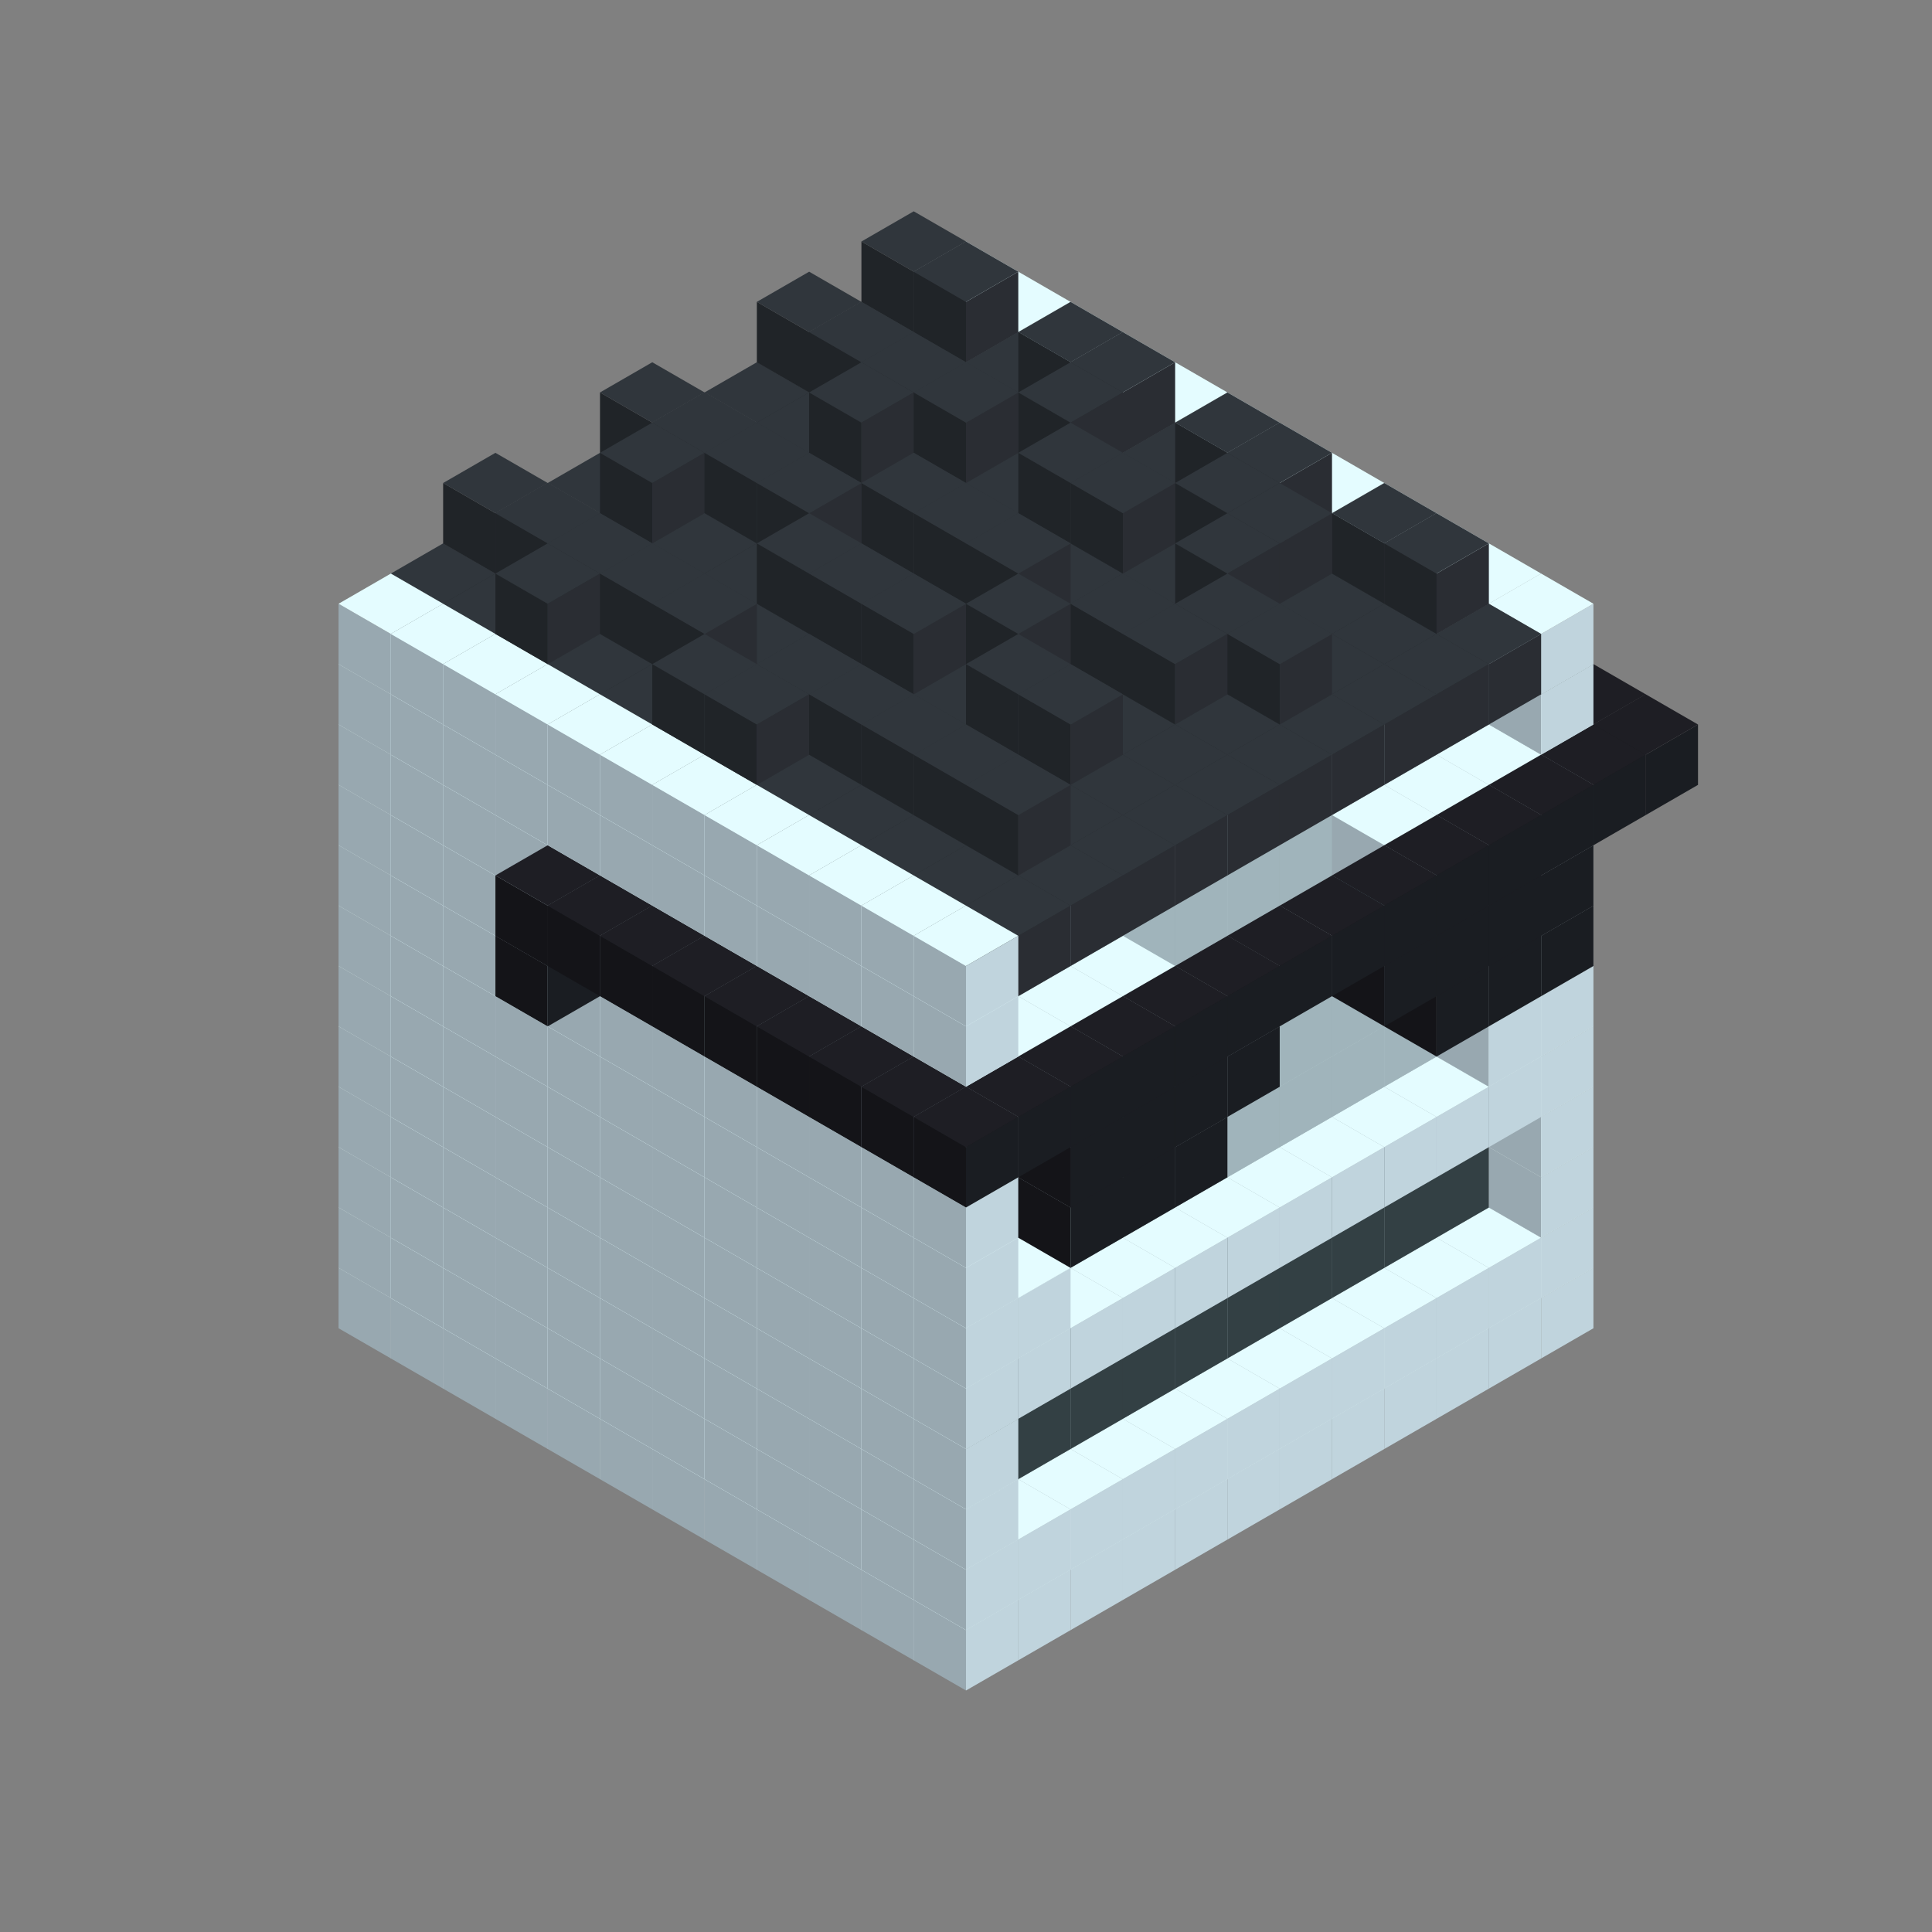 
<svg width='600' height='600' viewBox='4436371 5550000 3200000 3200000' xmlns='http://www.w3.org/2000/svg' xmlns:xlink='http://www.w3.org/1999/xlink'>
<rect x="4436371" y="5550000" width="3200000" height="3200000" fill="#808080" stroke="none"/>
<use xlink:href='#v-0x00000149-1' transform='translate(983738,3600000)'/>
<use xlink:href='#v-0x00000149-1' transform='translate(1070341,3650000)'/>
<use xlink:href='#v-0x00000149-1' transform='translate(1156944,3700000)'/>
<use xlink:href='#v-0x00000149-1' transform='translate(1243547,3750000)'/>
<use xlink:href='#v-0x00000149-1' transform='translate(1330150,3800000)'/>
<use xlink:href='#v-0x00000149-1' transform='translate(1416753,3850000)'/>
<use xlink:href='#v-0x00000149-1' transform='translate(1503356,3900000)'/>
<use xlink:href='#v-0x00000149-1' transform='translate(1589959,3950000)'/>
<use xlink:href='#v-0x00000149-1' transform='translate(1676562,4000000)'/>
<use xlink:href='#v-0x00000149-1' transform='translate(1763165,4050000)'/>
<use xlink:href='#v-0x00000149-1' transform='translate(1849768,4100000)'/>
<use xlink:href='#v-0x00000149-1' transform='translate(2889004,3600000)'/>
<use xlink:href='#v-0x00000149-1' transform='translate(2802401,3650000)'/>
<use xlink:href='#v-0x00000149-1' transform='translate(2715798,3700000)'/>
<use xlink:href='#v-0x00000149-1' transform='translate(2629195,3750000)'/>
<use xlink:href='#v-0x00000149-1' transform='translate(2542592,3800000)'/>
<use xlink:href='#v-0x00000149-1' transform='translate(2455989,3850000)'/>
<use xlink:href='#v-0x00000149-1' transform='translate(2369386,3900000)'/>
<use xlink:href='#v-0x00000149-1' transform='translate(2282783,3950000)'/>
<use xlink:href='#v-0x00000149-1' transform='translate(2196180,4000000)'/>
<use xlink:href='#v-0x00000149-1' transform='translate(2109577,4050000)'/>
<use xlink:href='#v-0x00000149-1' transform='translate(2022974,4100000)'/>
<use xlink:href='#v-0x00000149-1' transform='translate(1936371,4150000)'/>
<use xlink:href='#v-0x00000149-1' transform='translate(983738,3500000)'/>
<use xlink:href='#v-0x00000149-1' transform='translate(1070341,3550000)'/>
<use xlink:href='#v-0x00000149-1' transform='translate(1156944,3600000)'/>
<use xlink:href='#v-0x00000149-1' transform='translate(1243547,3650000)'/>
<use xlink:href='#v-0x00000149-1' transform='translate(1330150,3700000)'/>
<use xlink:href='#v-0x00000149-1' transform='translate(1416753,3750000)'/>
<use xlink:href='#v-0x00000149-1' transform='translate(1503356,3800000)'/>
<use xlink:href='#v-0x00000149-1' transform='translate(1589959,3850000)'/>
<use xlink:href='#v-0x00000149-1' transform='translate(1676562,3900000)'/>
<use xlink:href='#v-0x00000149-1' transform='translate(1763165,3950000)'/>
<use xlink:href='#v-0x00000149-2' transform='translate(2715798,3500000)'/>
<use xlink:href='#v-0x00000149-2' transform='translate(2629195,3550000)'/>
<use xlink:href='#v-0x00000149-2' transform='translate(2542592,3600000)'/>
<use xlink:href='#v-0x00000149-2' transform='translate(2455989,3650000)'/>
<use xlink:href='#v-0x00000149-2' transform='translate(2369386,3700000)'/>
<use xlink:href='#v-0x00000149-2' transform='translate(2282783,3750000)'/>
<use xlink:href='#v-0x00000149-2' transform='translate(2196180,3800000)'/>
<use xlink:href='#v-0x00000149-2' transform='translate(2109577,3850000)'/>
<use xlink:href='#v-0x00000149-2' transform='translate(2022974,3900000)'/>
<use xlink:href='#v-0x00000149-2' transform='translate(1936371,3950000)'/>
<use xlink:href='#v-0x00000149-1' transform='translate(1849768,4000000)'/>
<use xlink:href='#v-0x00000149-1' transform='translate(2889004,3500000)'/>
<use xlink:href='#v-0x00000149-1' transform='translate(2802401,3550000)'/>
<use xlink:href='#v-0x00000149-1' transform='translate(2715798,3600000)'/>
<use xlink:href='#v-0x00000149-1' transform='translate(2629195,3650000)'/>
<use xlink:href='#v-0x00000149-1' transform='translate(2542592,3700000)'/>
<use xlink:href='#v-0x00000149-1' transform='translate(2455989,3750000)'/>
<use xlink:href='#v-0x00000149-1' transform='translate(2369386,3800000)'/>
<use xlink:href='#v-0x00000149-1' transform='translate(2282783,3850000)'/>
<use xlink:href='#v-0x00000149-1' transform='translate(2196180,3900000)'/>
<use xlink:href='#v-0x00000149-1' transform='translate(2109577,3950000)'/>
<use xlink:href='#v-0x00000149-1' transform='translate(2022974,4000000)'/>
<use xlink:href='#v-0x00000149-1' transform='translate(1936371,4050000)'/>
<use xlink:href='#v-0x00000149-1' transform='translate(983738,3400000)'/>
<use xlink:href='#v-0x00000149-1' transform='translate(1070341,3450000)'/>
<use xlink:href='#v-0x00000149-1' transform='translate(1156944,3500000)'/>
<use xlink:href='#v-0x00000149-1' transform='translate(1243547,3550000)'/>
<use xlink:href='#v-0x00000149-1' transform='translate(1330150,3600000)'/>
<use xlink:href='#v-0x00000149-1' transform='translate(1416753,3650000)'/>
<use xlink:href='#v-0x00000149-1' transform='translate(1503356,3700000)'/>
<use xlink:href='#v-0x00000149-1' transform='translate(1589959,3750000)'/>
<use xlink:href='#v-0x00000149-1' transform='translate(1676562,3800000)'/>
<use xlink:href='#v-0x00000149-1' transform='translate(1763165,3850000)'/>
<use xlink:href='#v-0x00000149-4' transform='translate(2715798,3400000)'/>
<use xlink:href='#v-0x00000149-4' transform='translate(2629195,3450000)'/>
<use xlink:href='#v-0x00000149-4' transform='translate(2542592,3500000)'/>
<use xlink:href='#v-0x00000149-4' transform='translate(2455989,3550000)'/>
<use xlink:href='#v-0x00000149-4' transform='translate(2369386,3600000)'/>
<use xlink:href='#v-0x00000149-4' transform='translate(2282783,3650000)'/>
<use xlink:href='#v-0x00000149-4' transform='translate(2196180,3700000)'/>
<use xlink:href='#v-0x00000149-4' transform='translate(2109577,3750000)'/>
<use xlink:href='#v-0x00000149-4' transform='translate(2022974,3800000)'/>
<use xlink:href='#v-0x00000149-4' transform='translate(1936371,3850000)'/>
<use xlink:href='#v-0x00000149-1' transform='translate(1849768,3900000)'/>
<use xlink:href='#v-0x00000149-1' transform='translate(2889004,3400000)'/>
<use xlink:href='#v-0x00000149-1' transform='translate(1936371,3950000)'/>
<use xlink:href='#v-0x00000149-1' transform='translate(983738,3300000)'/>
<use xlink:href='#v-0x00000149-1' transform='translate(1070341,3350000)'/>
<use xlink:href='#v-0x00000149-1' transform='translate(1156944,3400000)'/>
<use xlink:href='#v-0x00000149-1' transform='translate(1243547,3450000)'/>
<use xlink:href='#v-0x00000149-1' transform='translate(1330150,3500000)'/>
<use xlink:href='#v-0x00000149-1' transform='translate(1416753,3550000)'/>
<use xlink:href='#v-0x00000149-1' transform='translate(1503356,3600000)'/>
<use xlink:href='#v-0x00000149-1' transform='translate(1589959,3650000)'/>
<use xlink:href='#v-0x00000149-1' transform='translate(1676562,3700000)'/>
<use xlink:href='#v-0x00000149-1' transform='translate(1763165,3750000)'/>
<use xlink:href='#v-0x00000149-4' transform='translate(2715798,3300000)'/>
<use xlink:href='#v-0x00000149-4' transform='translate(2629195,3350000)'/>
<use xlink:href='#v-0x00000149-4' transform='translate(2542592,3400000)'/>
<use xlink:href='#v-0x00000149-4' transform='translate(2455989,3450000)'/>
<use xlink:href='#v-0x00000149-4' transform='translate(2369386,3500000)'/>
<use xlink:href='#v-0x00000149-4' transform='translate(2282783,3550000)'/>
<use xlink:href='#v-0x00000149-4' transform='translate(2196180,3600000)'/>
<use xlink:href='#v-0x00000149-4' transform='translate(2109577,3650000)'/>
<use xlink:href='#v-0x00000149-4' transform='translate(2022974,3700000)'/>
<use xlink:href='#v-0x00000149-4' transform='translate(1936371,3750000)'/>
<use xlink:href='#v-0x00000149-1' transform='translate(1849768,3800000)'/>
<use xlink:href='#v-0x00000149-1' transform='translate(2889004,3300000)'/>
<use xlink:href='#v-0x00000149-1' transform='translate(1936371,3850000)'/>
<use xlink:href='#v-0x00000149-1' transform='translate(983738,3200000)'/>
<use xlink:href='#v-0x00000149-1' transform='translate(1070341,3250000)'/>
<use xlink:href='#v-0x00000149-1' transform='translate(1156944,3300000)'/>
<use xlink:href='#v-0x00000149-1' transform='translate(1243547,3350000)'/>
<use xlink:href='#v-0x00000149-1' transform='translate(1330150,3400000)'/>
<use xlink:href='#v-0x00000149-1' transform='translate(1416753,3450000)'/>
<use xlink:href='#v-0x00000149-1' transform='translate(1503356,3500000)'/>
<use xlink:href='#v-0x00000149-1' transform='translate(1589959,3550000)'/>
<use xlink:href='#v-0x00000149-1' transform='translate(1676562,3600000)'/>
<use xlink:href='#v-0x00000149-1' transform='translate(1763165,3650000)'/>
<use xlink:href='#v-0x00000149-2' transform='translate(2715798,3200000)'/>
<use xlink:href='#v-0x00000149-2' transform='translate(2629195,3250000)'/>
<use xlink:href='#v-0x00000149-2' transform='translate(2542592,3300000)'/>
<use xlink:href='#v-0x00000149-2' transform='translate(2455989,3350000)'/>
<use xlink:href='#v-0x00000149-2' transform='translate(2369386,3400000)'/>
<use xlink:href='#v-0x00000149-2' transform='translate(2282783,3450000)'/>
<use xlink:href='#v-0x00000149-2' transform='translate(2196180,3500000)'/>
<use xlink:href='#v-0x00000149-2' transform='translate(2109577,3550000)'/>
<use xlink:href='#v-0x00000149-2' transform='translate(2022974,3600000)'/>
<use xlink:href='#v-0x00000149-2' transform='translate(1936371,3650000)'/>
<use xlink:href='#v-0x00000149-1' transform='translate(1849768,3700000)'/>
<use xlink:href='#v-0x00000149-1' transform='translate(2889004,3200000)'/>
<use xlink:href='#v-0x00000149-1' transform='translate(2802401,3250000)'/>
<use xlink:href='#v-0x00000149-1' transform='translate(2715798,3300000)'/>
<use xlink:href='#v-0x00000149-1' transform='translate(2629195,3350000)'/>
<use xlink:href='#v-0x00000149-1' transform='translate(2542592,3400000)'/>
<use xlink:href='#v-0x00000149-1' transform='translate(2455989,3450000)'/>
<use xlink:href='#v-0x00000149-1' transform='translate(2369386,3500000)'/>
<use xlink:href='#v-0x00000149-1' transform='translate(2282783,3550000)'/>
<use xlink:href='#v-0x00000149-1' transform='translate(2196180,3600000)'/>
<use xlink:href='#v-0x00000149-1' transform='translate(2109577,3650000)'/>
<use xlink:href='#v-0x00000149-1' transform='translate(2022974,3700000)'/>
<use xlink:href='#v-0x00000149-1' transform='translate(1936371,3750000)'/>
<use xlink:href='#v-0x00000149-1' transform='translate(983738,3100000)'/>
<use xlink:href='#v-0x00000149-1' transform='translate(1070341,3150000)'/>
<use xlink:href='#v-0x00000149-1' transform='translate(1156944,3200000)'/>
<use xlink:href='#v-0x00000149-1' transform='translate(1243547,3250000)'/>
<use xlink:href='#v-0x00000149-1' transform='translate(1330150,3300000)'/>
<use xlink:href='#v-0x00000149-1' transform='translate(1416753,3350000)'/>
<use xlink:href='#v-0x00000149-1' transform='translate(1503356,3400000)'/>
<use xlink:href='#v-0x00000149-1' transform='translate(1589959,3450000)'/>
<use xlink:href='#v-0x00000149-1' transform='translate(1676562,3500000)'/>
<use xlink:href='#v-0x00000149-1' transform='translate(1763165,3550000)'/>
<use xlink:href='#v-0x00000149-2' transform='translate(2715798,3100000)'/>
<use xlink:href='#v-0x00000149-2' transform='translate(2629195,3150000)'/>
<use xlink:href='#v-0x00000149-2' transform='translate(2542592,3200000)'/>
<use xlink:href='#v-0x00000149-2' transform='translate(2455989,3250000)'/>
<use xlink:href='#v-0x00000149-2' transform='translate(2369386,3300000)'/>
<use xlink:href='#v-0x00000149-2' transform='translate(2282783,3350000)'/>
<use xlink:href='#v-0x00000149-2' transform='translate(2196180,3400000)'/>
<use xlink:href='#v-0x00000149-2' transform='translate(2109577,3450000)'/>
<use xlink:href='#v-0x00000149-2' transform='translate(2022974,3500000)'/>
<use xlink:href='#v-0x00000149-2' transform='translate(1936371,3550000)'/>
<use xlink:href='#v-0x00000149-1' transform='translate(1849768,3600000)'/>
<use xlink:href='#v-0x00000149-1' transform='translate(2889004,3100000)'/>
<use xlink:href='#v-0x00000149-1' transform='translate(2802401,3150000)'/>
<use xlink:href='#v-0x00000149-1' transform='translate(2022974,3600000)'/>
<use xlink:href='#v-0x00000149-1' transform='translate(1936371,3650000)'/>
<use xlink:href='#v-0x00000149-1' transform='translate(983738,3000000)'/>
<use xlink:href='#v-0x00000149-1' transform='translate(1070341,3050000)'/>
<use xlink:href='#v-0x00000149-1' transform='translate(1156944,3100000)'/>
<use xlink:href='#v-0x00000149-1' transform='translate(1243547,3150000)'/>
<use xlink:href='#v-0x00000149-1' transform='translate(1330150,3200000)'/>
<use xlink:href='#v-0x00000149-1' transform='translate(1416753,3250000)'/>
<use xlink:href='#v-0x00000149-1' transform='translate(1503356,3300000)'/>
<use xlink:href='#v-0x00000149-1' transform='translate(1589959,3350000)'/>
<use xlink:href='#v-0x00000149-1' transform='translate(1676562,3400000)'/>
<use xlink:href='#v-0x00000149-1' transform='translate(1763165,3450000)'/>
<use xlink:href='#v-0x00000149-2' transform='translate(2715798,3000000)'/>
<use xlink:href='#v-0x00000149-2' transform='translate(2629195,3050000)'/>
<use xlink:href='#v-0x00000149-2' transform='translate(2542592,3100000)'/>
<use xlink:href='#v-0x00000149-2' transform='translate(2455989,3150000)'/>
<use xlink:href='#v-0x00000149-2' transform='translate(2369386,3200000)'/>
<use xlink:href='#v-0x00000149-2' transform='translate(2282783,3250000)'/>
<use xlink:href='#v-0x00000149-2' transform='translate(2196180,3300000)'/>
<use xlink:href='#v-0x00000149-2' transform='translate(2109577,3350000)'/>
<use xlink:href='#v-0x00000149-2' transform='translate(2022974,3400000)'/>
<use xlink:href='#v-0x00000149-2' transform='translate(1936371,3450000)'/>
<use xlink:href='#v-0x00000149-1' transform='translate(1849768,3500000)'/>
<use xlink:href='#v-0x00000149-1' transform='translate(2889004,3000000)'/>
<use xlink:href='#v-0x00000149-1' transform='translate(1936371,3550000)'/>
<use xlink:href='#v-0x00000149-1' transform='translate(983738,2900000)'/>
<use xlink:href='#v-0x00000149-1' transform='translate(1070341,2950000)'/>
<use xlink:href='#v-0x00000149-1' transform='translate(1156944,3000000)'/>
<use xlink:href='#v-0x00000149-1' transform='translate(1243547,3050000)'/>
<use xlink:href='#v-0x00000149-1' transform='translate(1330150,3100000)'/>
<use xlink:href='#v-0x00000149-1' transform='translate(1416753,3150000)'/>
<use xlink:href='#v-0x00000149-1' transform='translate(1503356,3200000)'/>
<use xlink:href='#v-0x00000149-1' transform='translate(1589959,3250000)'/>
<use xlink:href='#v-0x00000149-1' transform='translate(1676562,3300000)'/>
<use xlink:href='#v-0x00000149-1' transform='translate(1763165,3350000)'/>
<use xlink:href='#v-0x00000149-2' transform='translate(2715798,2900000)'/>
<use xlink:href='#v-0x00000149-2' transform='translate(2629195,2950000)'/>
<use xlink:href='#v-0x00000149-2' transform='translate(2542592,3000000)'/>
<use xlink:href='#v-0x00000149-2' transform='translate(2455989,3050000)'/>
<use xlink:href='#v-0x00000149-2' transform='translate(2369386,3100000)'/>
<use xlink:href='#v-0x00000149-2' transform='translate(2282783,3150000)'/>
<use xlink:href='#v-0x00000149-2' transform='translate(2196180,3200000)'/>
<use xlink:href='#v-0x00000149-2' transform='translate(2109577,3250000)'/>
<use xlink:href='#v-0x00000149-2' transform='translate(2022974,3300000)'/>
<use xlink:href='#v-0x00000149-2' transform='translate(1936371,3350000)'/>
<use xlink:href='#v-0x00000149-1' transform='translate(1849768,3400000)'/>
<use xlink:href='#v-0x00000149-1' transform='translate(2889004,2900000)'/>
<use xlink:href='#v-0x00000149-1' transform='translate(2802401,2950000)'/>
<use xlink:href='#v-0x00000149-1' transform='translate(2715798,3000000)'/>
<use xlink:href='#v-0x00000149-1' transform='translate(2629195,3050000)'/>
<use xlink:href='#v-0x00000149-1' transform='translate(2196180,3300000)'/>
<use xlink:href='#v-0x00000149-1' transform='translate(2109577,3350000)'/>
<use xlink:href='#v-0x00000149-1' transform='translate(2022974,3400000)'/>
<use xlink:href='#v-0x00000149-1' transform='translate(1936371,3450000)'/>
<use xlink:href='#v-0x00000149-5' transform='translate(2889004,3000000)'/>
<use xlink:href='#v-0x00000149-5' transform='translate(2802401,3050000)'/>
<use xlink:href='#v-0x00000149-5' transform='translate(2715798,3100000)'/>
<use xlink:href='#v-0x00000149-5' transform='translate(2282783,3350000)'/>
<use xlink:href='#v-0x00000149-5' transform='translate(2196180,3400000)'/>
<use xlink:href='#v-0x00000149-5' transform='translate(2109577,3450000)'/>
<use xlink:href='#v-0x00000149-1' transform='translate(983738,2800000)'/>
<use xlink:href='#v-0x00000149-1' transform='translate(1070341,2850000)'/>
<use xlink:href='#v-0x00000149-1' transform='translate(1156944,2900000)'/>
<use xlink:href='#v-0x00000149-1' transform='translate(1243547,2950000)'/>
<use xlink:href='#v-0x00000149-5' transform='translate(2369386,2400000)'/>
<use xlink:href='#v-0x00000149-1' transform='translate(1330150,3000000)'/>
<use xlink:href='#v-0x00000149-5' transform='translate(1243547,3050000)'/>
<use xlink:href='#v-0x00000149-1' transform='translate(1416753,3050000)'/>
<use xlink:href='#v-0x00000149-1' transform='translate(1503356,3100000)'/>
<use xlink:href='#v-0x00000149-1' transform='translate(1589959,3150000)'/>
<use xlink:href='#v-0x00000149-1' transform='translate(1676562,3200000)'/>
<use xlink:href='#v-0x00000149-1' transform='translate(1763165,3250000)'/>
<use xlink:href='#v-0x00000149-2' transform='translate(2715798,2800000)'/>
<use xlink:href='#v-0x00000149-2' transform='translate(2629195,2850000)'/>
<use xlink:href='#v-0x00000149-2' transform='translate(2542592,2900000)'/>
<use xlink:href='#v-0x00000149-2' transform='translate(2455989,2950000)'/>
<use xlink:href='#v-0x00000149-2' transform='translate(2369386,3000000)'/>
<use xlink:href='#v-0x00000149-2' transform='translate(2282783,3050000)'/>
<use xlink:href='#v-0x00000149-2' transform='translate(2196180,3100000)'/>
<use xlink:href='#v-0x00000149-2' transform='translate(2109577,3150000)'/>
<use xlink:href='#v-0x00000149-2' transform='translate(2022974,3200000)'/>
<use xlink:href='#v-0x00000149-2' transform='translate(1936371,3250000)'/>
<use xlink:href='#v-0x00000149-1' transform='translate(1849768,3300000)'/>
<use xlink:href='#v-0x00000149-1' transform='translate(2889004,2800000)'/>
<use xlink:href='#v-0x00000149-1' transform='translate(2802401,2850000)'/>
<use xlink:href='#v-0x00000149-3' transform='translate(2715798,2900000)'/>
<use xlink:href='#v-0x00000149-3' transform='translate(2629195,2950000)'/>
<use xlink:href='#v-0x00000149-1' transform='translate(2542592,3000000)'/>
<use xlink:href='#v-0x00000149-1' transform='translate(2282783,3150000)'/>
<use xlink:href='#v-0x00000149-3' transform='translate(2196180,3200000)'/>
<use xlink:href='#v-0x00000149-3' transform='translate(2109577,3250000)'/>
<use xlink:href='#v-0x00000149-1' transform='translate(2022974,3300000)'/>
<use xlink:href='#v-0x00000149-1' transform='translate(1936371,3350000)'/>
<use xlink:href='#v-0x00000149-5' transform='translate(2889004,2900000)'/>
<use xlink:href='#v-0x00000149-5' transform='translate(2802401,2950000)'/>
<use xlink:href='#v-0x00000149-5' transform='translate(2715798,3000000)'/>
<use xlink:href='#v-0x00000149-5' transform='translate(2629195,3050000)'/>
<use xlink:href='#v-0x00000149-5' transform='translate(2369386,3200000)'/>
<use xlink:href='#v-0x00000149-5' transform='translate(2282783,3250000)'/>
<use xlink:href='#v-0x00000149-5' transform='translate(2196180,3300000)'/>
<use xlink:href='#v-0x00000149-5' transform='translate(2109577,3350000)'/>
<use xlink:href='#v-0x00000149-1' transform='translate(983738,2700000)'/>
<use xlink:href='#v-0x00000149-1' transform='translate(1070341,2750000)'/>
<use xlink:href='#v-0x00000149-1' transform='translate(1156944,2800000)'/>
<use xlink:href='#v-0x00000149-1' transform='translate(1243547,2850000)'/>
<use xlink:href='#v-0x00000149-5' transform='translate(2369386,2300000)'/>
<use xlink:href='#v-0x00000149-1' transform='translate(1330150,2900000)'/>
<use xlink:href='#v-0x00000149-5' transform='translate(1243547,2950000)'/>
<use xlink:href='#v-0x00000149-5' transform='translate(2455989,2350000)'/>
<use xlink:href='#v-0x00000149-1' transform='translate(1416753,2950000)'/>
<use xlink:href='#v-0x00000149-5' transform='translate(1330150,3000000)'/>
<use xlink:href='#v-0x00000149-5' transform='translate(2542592,2400000)'/>
<use xlink:href='#v-0x00000149-1' transform='translate(1503356,3000000)'/>
<use xlink:href='#v-0x00000149-5' transform='translate(1416753,3050000)'/>
<use xlink:href='#v-0x00000149-5' transform='translate(2629195,2450000)'/>
<use xlink:href='#v-0x00000149-1' transform='translate(1589959,3050000)'/>
<use xlink:href='#v-0x00000149-5' transform='translate(1503356,3100000)'/>
<use xlink:href='#v-0x00000149-5' transform='translate(2715798,2500000)'/>
<use xlink:href='#v-0x00000149-1' transform='translate(1676562,3100000)'/>
<use xlink:href='#v-0x00000149-5' transform='translate(1589959,3150000)'/>
<use xlink:href='#v-0x00000149-5' transform='translate(2802401,2550000)'/>
<use xlink:href='#v-0x00000149-1' transform='translate(1763165,3150000)'/>
<use xlink:href='#v-0x00000149-5' transform='translate(1676562,3200000)'/>
<use xlink:href='#v-0x00000149-5' transform='translate(2889004,2600000)'/>
<use xlink:href='#v-0x00000149-2' transform='translate(2715798,2700000)'/>
<use xlink:href='#v-0x00000149-2' transform='translate(2629195,2750000)'/>
<use xlink:href='#v-0x00000149-2' transform='translate(2542592,2800000)'/>
<use xlink:href='#v-0x00000149-2' transform='translate(2455989,2850000)'/>
<use xlink:href='#v-0x00000149-2' transform='translate(2369386,2900000)'/>
<use xlink:href='#v-0x00000149-2' transform='translate(2282783,2950000)'/>
<use xlink:href='#v-0x00000149-2' transform='translate(2196180,3000000)'/>
<use xlink:href='#v-0x00000149-2' transform='translate(2109577,3050000)'/>
<use xlink:href='#v-0x00000149-2' transform='translate(2022974,3100000)'/>
<use xlink:href='#v-0x00000149-2' transform='translate(1936371,3150000)'/>
<use xlink:href='#v-0x00000149-1' transform='translate(1849768,3200000)'/>
<use xlink:href='#v-0x00000149-5' transform='translate(1763165,3250000)'/>
<use xlink:href='#v-0x00000149-5' transform='translate(2975607,2650000)'/>
<use xlink:href='#v-0x00000149-1' transform='translate(2889004,2700000)'/>
<use xlink:href='#v-0x00000149-1' transform='translate(2802401,2750000)'/>
<use xlink:href='#v-0x00000149-1' transform='translate(2715798,2800000)'/>
<use xlink:href='#v-0x00000149-1' transform='translate(2629195,2850000)'/>
<use xlink:href='#v-0x00000149-1' transform='translate(2196180,3100000)'/>
<use xlink:href='#v-0x00000149-1' transform='translate(2109577,3150000)'/>
<use xlink:href='#v-0x00000149-1' transform='translate(2022974,3200000)'/>
<use xlink:href='#v-0x00000149-1' transform='translate(1936371,3250000)'/>
<use xlink:href='#v-0x00000149-5' transform='translate(1849768,3300000)'/>
<use xlink:href='#v-0x00000149-5' transform='translate(3062210,2700000)'/>
<use xlink:href='#v-0x00000149-5' transform='translate(2975607,2750000)'/>
<use xlink:href='#v-0x00000149-5' transform='translate(2889004,2800000)'/>
<use xlink:href='#v-0x00000149-5' transform='translate(2802401,2850000)'/>
<use xlink:href='#v-0x00000149-5' transform='translate(2715798,2900000)'/>
<use xlink:href='#v-0x00000149-5' transform='translate(2629195,2950000)'/>
<use xlink:href='#v-0x00000149-5' transform='translate(2542592,3000000)'/>
<use xlink:href='#v-0x00000149-5' transform='translate(2455989,3050000)'/>
<use xlink:href='#v-0x00000149-5' transform='translate(2369386,3100000)'/>
<use xlink:href='#v-0x00000149-5' transform='translate(2282783,3150000)'/>
<use xlink:href='#v-0x00000149-5' transform='translate(2196180,3200000)'/>
<use xlink:href='#v-0x00000149-5' transform='translate(2109577,3250000)'/>
<use xlink:href='#v-0x00000149-5' transform='translate(2022974,3300000)'/>
<use xlink:href='#v-0x00000149-5' transform='translate(1936371,3350000)'/>
<use xlink:href='#v-0x00000149-1' transform='translate(983738,2600000)'/>
<use xlink:href='#v-0x00000149-1' transform='translate(1070341,2650000)'/>
<use xlink:href='#v-0x00000149-1' transform='translate(1156944,2700000)'/>
<use xlink:href='#v-0x00000149-1' transform='translate(1243547,2750000)'/>
<use xlink:href='#v-0x00000149-1' transform='translate(1330150,2800000)'/>
<use xlink:href='#v-0x00000149-1' transform='translate(1416753,2850000)'/>
<use xlink:href='#v-0x00000149-1' transform='translate(1503356,2900000)'/>
<use xlink:href='#v-0x00000149-1' transform='translate(1589959,2950000)'/>
<use xlink:href='#v-0x00000149-1' transform='translate(1676562,3000000)'/>
<use xlink:href='#v-0x00000149-1' transform='translate(1763165,3050000)'/>
<use xlink:href='#v-0x00000149-2' transform='translate(2715798,2600000)'/>
<use xlink:href='#v-0x00000149-2' transform='translate(2629195,2650000)'/>
<use xlink:href='#v-0x00000149-2' transform='translate(2542592,2700000)'/>
<use xlink:href='#v-0x00000149-2' transform='translate(2455989,2750000)'/>
<use xlink:href='#v-0x00000149-2' transform='translate(2369386,2800000)'/>
<use xlink:href='#v-0x00000149-2' transform='translate(2282783,2850000)'/>
<use xlink:href='#v-0x00000149-2' transform='translate(2196180,2900000)'/>
<use xlink:href='#v-0x00000149-2' transform='translate(2109577,2950000)'/>
<use xlink:href='#v-0x00000149-2' transform='translate(2022974,3000000)'/>
<use xlink:href='#v-0x00000149-2' transform='translate(1936371,3050000)'/>
<use xlink:href='#v-0x00000149-1' transform='translate(1849768,3100000)'/>
<use xlink:href='#v-0x00000149-1' transform='translate(2889004,2600000)'/>
<use xlink:href='#v-0x00000149-1' transform='translate(1936371,3150000)'/>
<use xlink:href='#v-0x00000149-1' transform='translate(1936371,1950000)'/>
<use xlink:href='#v-0x00000149-6' transform='translate(1849768,2000000)'/>
<use xlink:href='#v-0x00000149-6' transform='translate(1763165,2050000)'/>
<use xlink:href='#v-0x00000149-6' transform='translate(1676562,2100000)'/>
<use xlink:href='#v-0x00000149-6' transform='translate(1589959,2150000)'/>
<use xlink:href='#v-0x00000149-6' transform='translate(1503356,2200000)'/>
<use xlink:href='#v-0x00000149-6' transform='translate(1416753,2250000)'/>
<use xlink:href='#v-0x00000149-6' transform='translate(1330150,2300000)'/>
<use xlink:href='#v-0x00000149-6' transform='translate(1243547,2350000)'/>
<use xlink:href='#v-0x00000149-6' transform='translate(1156944,2400000)'/>
<use xlink:href='#v-0x00000149-6' transform='translate(1070341,2450000)'/>
<use xlink:href='#v-0x00000149-1' transform='translate(983738,2500000)'/>
<use xlink:href='#v-0x00000149-1' transform='translate(2022974,2000000)'/>
<use xlink:href='#v-0x00000149-6' transform='translate(1936371,2050000)'/>
<use xlink:href='#v-0x00000149-6' transform='translate(1849768,2100000)'/>
<use xlink:href='#v-0x00000149-6' transform='translate(1763165,2150000)'/>
<use xlink:href='#v-0x00000149-6' transform='translate(1676562,2200000)'/>
<use xlink:href='#v-0x00000149-6' transform='translate(1589959,2250000)'/>
<use xlink:href='#v-0x00000149-6' transform='translate(1503356,2300000)'/>
<use xlink:href='#v-0x00000149-6' transform='translate(1416753,2350000)'/>
<use xlink:href='#v-0x00000149-6' transform='translate(1330150,2400000)'/>
<use xlink:href='#v-0x00000149-6' transform='translate(1243547,2450000)'/>
<use xlink:href='#v-0x00000149-6' transform='translate(1156944,2500000)'/>
<use xlink:href='#v-0x00000149-1' transform='translate(1070341,2550000)'/>
<use xlink:href='#v-0x00000149-1' transform='translate(2109577,2050000)'/>
<use xlink:href='#v-0x00000149-6' transform='translate(2022974,2100000)'/>
<use xlink:href='#v-0x00000149-6' transform='translate(1936371,2150000)'/>
<use xlink:href='#v-0x00000149-6' transform='translate(1849768,2200000)'/>
<use xlink:href='#v-0x00000149-6' transform='translate(1763165,2250000)'/>
<use xlink:href='#v-0x00000149-6' transform='translate(1676562,2300000)'/>
<use xlink:href='#v-0x00000149-6' transform='translate(1589959,2350000)'/>
<use xlink:href='#v-0x00000149-6' transform='translate(1503356,2400000)'/>
<use xlink:href='#v-0x00000149-6' transform='translate(1416753,2450000)'/>
<use xlink:href='#v-0x00000149-6' transform='translate(1330150,2500000)'/>
<use xlink:href='#v-0x00000149-6' transform='translate(1243547,2550000)'/>
<use xlink:href='#v-0x00000149-1' transform='translate(1156944,2600000)'/>
<use xlink:href='#v-0x00000149-1' transform='translate(2196180,2100000)'/>
<use xlink:href='#v-0x00000149-6' transform='translate(2109577,2150000)'/>
<use xlink:href='#v-0x00000149-6' transform='translate(2022974,2200000)'/>
<use xlink:href='#v-0x00000149-6' transform='translate(1936371,2250000)'/>
<use xlink:href='#v-0x00000149-6' transform='translate(1849768,2300000)'/>
<use xlink:href='#v-0x00000149-6' transform='translate(1763165,2350000)'/>
<use xlink:href='#v-0x00000149-6' transform='translate(1676562,2400000)'/>
<use xlink:href='#v-0x00000149-6' transform='translate(1589959,2450000)'/>
<use xlink:href='#v-0x00000149-6' transform='translate(1503356,2500000)'/>
<use xlink:href='#v-0x00000149-6' transform='translate(1416753,2550000)'/>
<use xlink:href='#v-0x00000149-6' transform='translate(1330150,2600000)'/>
<use xlink:href='#v-0x00000149-1' transform='translate(1243547,2650000)'/>
<use xlink:href='#v-0x00000149-1' transform='translate(2282783,2150000)'/>
<use xlink:href='#v-0x00000149-6' transform='translate(2196180,2200000)'/>
<use xlink:href='#v-0x00000149-6' transform='translate(2109577,2250000)'/>
<use xlink:href='#v-0x00000149-6' transform='translate(2022974,2300000)'/>
<use xlink:href='#v-0x00000149-6' transform='translate(1936371,2350000)'/>
<use xlink:href='#v-0x00000149-6' transform='translate(1849768,2400000)'/>
<use xlink:href='#v-0x00000149-6' transform='translate(1763165,2450000)'/>
<use xlink:href='#v-0x00000149-6' transform='translate(1676562,2500000)'/>
<use xlink:href='#v-0x00000149-6' transform='translate(1589959,2550000)'/>
<use xlink:href='#v-0x00000149-6' transform='translate(1503356,2600000)'/>
<use xlink:href='#v-0x00000149-6' transform='translate(1416753,2650000)'/>
<use xlink:href='#v-0x00000149-1' transform='translate(1330150,2700000)'/>
<use xlink:href='#v-0x00000149-1' transform='translate(2369386,2200000)'/>
<use xlink:href='#v-0x00000149-6' transform='translate(2282783,2250000)'/>
<use xlink:href='#v-0x00000149-6' transform='translate(2196180,2300000)'/>
<use xlink:href='#v-0x00000149-6' transform='translate(2109577,2350000)'/>
<use xlink:href='#v-0x00000149-6' transform='translate(2022974,2400000)'/>
<use xlink:href='#v-0x00000149-6' transform='translate(1936371,2450000)'/>
<use xlink:href='#v-0x00000149-6' transform='translate(1849768,2500000)'/>
<use xlink:href='#v-0x00000149-6' transform='translate(1763165,2550000)'/>
<use xlink:href='#v-0x00000149-6' transform='translate(1676562,2600000)'/>
<use xlink:href='#v-0x00000149-6' transform='translate(1589959,2650000)'/>
<use xlink:href='#v-0x00000149-6' transform='translate(1503356,2700000)'/>
<use xlink:href='#v-0x00000149-1' transform='translate(1416753,2750000)'/>
<use xlink:href='#v-0x00000149-1' transform='translate(2455989,2250000)'/>
<use xlink:href='#v-0x00000149-6' transform='translate(2369386,2300000)'/>
<use xlink:href='#v-0x00000149-6' transform='translate(2282783,2350000)'/>
<use xlink:href='#v-0x00000149-6' transform='translate(2196180,2400000)'/>
<use xlink:href='#v-0x00000149-6' transform='translate(2109577,2450000)'/>
<use xlink:href='#v-0x00000149-6' transform='translate(2022974,2500000)'/>
<use xlink:href='#v-0x00000149-6' transform='translate(1936371,2550000)'/>
<use xlink:href='#v-0x00000149-6' transform='translate(1849768,2600000)'/>
<use xlink:href='#v-0x00000149-6' transform='translate(1763165,2650000)'/>
<use xlink:href='#v-0x00000149-6' transform='translate(1676562,2700000)'/>
<use xlink:href='#v-0x00000149-6' transform='translate(1589959,2750000)'/>
<use xlink:href='#v-0x00000149-1' transform='translate(1503356,2800000)'/>
<use xlink:href='#v-0x00000149-1' transform='translate(2542592,2300000)'/>
<use xlink:href='#v-0x00000149-6' transform='translate(2455989,2350000)'/>
<use xlink:href='#v-0x00000149-6' transform='translate(2369386,2400000)'/>
<use xlink:href='#v-0x00000149-6' transform='translate(2282783,2450000)'/>
<use xlink:href='#v-0x00000149-6' transform='translate(2196180,2500000)'/>
<use xlink:href='#v-0x00000149-6' transform='translate(2109577,2550000)'/>
<use xlink:href='#v-0x00000149-6' transform='translate(2022974,2600000)'/>
<use xlink:href='#v-0x00000149-6' transform='translate(1936371,2650000)'/>
<use xlink:href='#v-0x00000149-6' transform='translate(1849768,2700000)'/>
<use xlink:href='#v-0x00000149-6' transform='translate(1763165,2750000)'/>
<use xlink:href='#v-0x00000149-6' transform='translate(1676562,2800000)'/>
<use xlink:href='#v-0x00000149-1' transform='translate(1589959,2850000)'/>
<use xlink:href='#v-0x00000149-1' transform='translate(2629195,2350000)'/>
<use xlink:href='#v-0x00000149-6' transform='translate(2542592,2400000)'/>
<use xlink:href='#v-0x00000149-6' transform='translate(2455989,2450000)'/>
<use xlink:href='#v-0x00000149-6' transform='translate(2369386,2500000)'/>
<use xlink:href='#v-0x00000149-6' transform='translate(2282783,2550000)'/>
<use xlink:href='#v-0x00000149-6' transform='translate(2196180,2600000)'/>
<use xlink:href='#v-0x00000149-6' transform='translate(2109577,2650000)'/>
<use xlink:href='#v-0x00000149-6' transform='translate(2022974,2700000)'/>
<use xlink:href='#v-0x00000149-6' transform='translate(1936371,2750000)'/>
<use xlink:href='#v-0x00000149-6' transform='translate(1849768,2800000)'/>
<use xlink:href='#v-0x00000149-6' transform='translate(1763165,2850000)'/>
<use xlink:href='#v-0x00000149-1' transform='translate(1676562,2900000)'/>
<use xlink:href='#v-0x00000149-1' transform='translate(2715798,2400000)'/>
<use xlink:href='#v-0x00000149-6' transform='translate(2629195,2450000)'/>
<use xlink:href='#v-0x00000149-6' transform='translate(2542592,2500000)'/>
<use xlink:href='#v-0x00000149-6' transform='translate(2455989,2550000)'/>
<use xlink:href='#v-0x00000149-6' transform='translate(2369386,2600000)'/>
<use xlink:href='#v-0x00000149-6' transform='translate(2282783,2650000)'/>
<use xlink:href='#v-0x00000149-6' transform='translate(2196180,2700000)'/>
<use xlink:href='#v-0x00000149-6' transform='translate(2109577,2750000)'/>
<use xlink:href='#v-0x00000149-6' transform='translate(2022974,2800000)'/>
<use xlink:href='#v-0x00000149-6' transform='translate(1936371,2850000)'/>
<use xlink:href='#v-0x00000149-6' transform='translate(1849768,2900000)'/>
<use xlink:href='#v-0x00000149-1' transform='translate(1763165,2950000)'/>
<use xlink:href='#v-0x00000149-1' transform='translate(2802401,2450000)'/>
<use xlink:href='#v-0x00000149-6' transform='translate(2715798,2500000)'/>
<use xlink:href='#v-0x00000149-6' transform='translate(2629195,2550000)'/>
<use xlink:href='#v-0x00000149-6' transform='translate(2542592,2600000)'/>
<use xlink:href='#v-0x00000149-6' transform='translate(2455989,2650000)'/>
<use xlink:href='#v-0x00000149-6' transform='translate(2369386,2700000)'/>
<use xlink:href='#v-0x00000149-6' transform='translate(2282783,2750000)'/>
<use xlink:href='#v-0x00000149-6' transform='translate(2196180,2800000)'/>
<use xlink:href='#v-0x00000149-6' transform='translate(2109577,2850000)'/>
<use xlink:href='#v-0x00000149-6' transform='translate(2022974,2900000)'/>
<use xlink:href='#v-0x00000149-6' transform='translate(1936371,2950000)'/>
<use xlink:href='#v-0x00000149-1' transform='translate(1849768,3000000)'/>
<use xlink:href='#v-0x00000149-1' transform='translate(2889004,2500000)'/>
<use xlink:href='#v-0x00000149-6' transform='translate(2802401,2550000)'/>
<use xlink:href='#v-0x00000149-6' transform='translate(2715798,2600000)'/>
<use xlink:href='#v-0x00000149-6' transform='translate(2629195,2650000)'/>
<use xlink:href='#v-0x00000149-6' transform='translate(2542592,2700000)'/>
<use xlink:href='#v-0x00000149-6' transform='translate(2455989,2750000)'/>
<use xlink:href='#v-0x00000149-6' transform='translate(2369386,2800000)'/>
<use xlink:href='#v-0x00000149-6' transform='translate(2282783,2850000)'/>
<use xlink:href='#v-0x00000149-6' transform='translate(2196180,2900000)'/>
<use xlink:href='#v-0x00000149-6' transform='translate(2109577,2950000)'/>
<use xlink:href='#v-0x00000149-6' transform='translate(2022974,3000000)'/>
<use xlink:href='#v-0x00000149-1' transform='translate(1936371,3050000)'/>
<use xlink:href='#v-0x00000149-6' transform='translate(1849768,1900000)'/>
<use xlink:href='#v-0x00000149-6' transform='translate(1676562,2000000)'/>
<use xlink:href='#v-0x00000149-6' transform='translate(1416753,2150000)'/>
<use xlink:href='#v-0x00000149-6' transform='translate(1156944,2300000)'/>
<use xlink:href='#v-0x00000149-6' transform='translate(1936371,1950000)'/>
<use xlink:href='#v-0x00000149-6' transform='translate(1763165,2050000)'/>
<use xlink:href='#v-0x00000149-6' transform='translate(1503356,2200000)'/>
<use xlink:href='#v-0x00000149-6' transform='translate(1416753,2250000)'/>
<use xlink:href='#v-0x00000149-6' transform='translate(1243547,2350000)'/>
<use xlink:href='#v-0x00000149-6' transform='translate(1849768,2100000)'/>
<use xlink:href='#v-0x00000149-6' transform='translate(1763165,2150000)'/>
<use xlink:href='#v-0x00000149-6' transform='translate(1589959,2250000)'/>
<use xlink:href='#v-0x00000149-6' transform='translate(1330150,2400000)'/>
<use xlink:href='#v-0x00000149-6' transform='translate(1243547,2450000)'/>
<use xlink:href='#v-0x00000149-6' transform='translate(2109577,2050000)'/>
<use xlink:href='#v-0x00000149-6' transform='translate(1936371,2150000)'/>
<use xlink:href='#v-0x00000149-6' transform='translate(1676562,2300000)'/>
<use xlink:href='#v-0x00000149-6' transform='translate(1416753,2450000)'/>
<use xlink:href='#v-0x00000149-6' transform='translate(2196180,2100000)'/>
<use xlink:href='#v-0x00000149-6' transform='translate(2109577,2150000)'/>
<use xlink:href='#v-0x00000149-6' transform='translate(1849768,2300000)'/>
<use xlink:href='#v-0x00000149-6' transform='translate(1676562,2400000)'/>
<use xlink:href='#v-0x00000149-6' transform='translate(1503356,2500000)'/>
<use xlink:href='#v-0x00000149-6' transform='translate(2109577,2250000)'/>
<use xlink:href='#v-0x00000149-6' transform='translate(1936371,2350000)'/>
<use xlink:href='#v-0x00000149-6' transform='translate(1763165,2450000)'/>
<use xlink:href='#v-0x00000149-6' transform='translate(1503356,2600000)'/>
<use xlink:href='#v-0x00000149-6' transform='translate(2369386,2200000)'/>
<use xlink:href='#v-0x00000149-6' transform='translate(2196180,2300000)'/>
<use xlink:href='#v-0x00000149-6' transform='translate(2022974,2400000)'/>
<use xlink:href='#v-0x00000149-6' transform='translate(1849768,2500000)'/>
<use xlink:href='#v-0x00000149-6' transform='translate(1676562,2600000)'/>
<use xlink:href='#v-0x00000149-6' transform='translate(1589959,2650000)'/>
<use xlink:href='#v-0x00000149-6' transform='translate(2455989,2250000)'/>
<use xlink:href='#v-0x00000149-6' transform='translate(2369386,2300000)'/>
<use xlink:href='#v-0x00000149-6' transform='translate(2022974,2500000)'/>
<use xlink:href='#v-0x00000149-6' transform='translate(1763165,2650000)'/>
<use xlink:href='#v-0x00000149-6' transform='translate(2455989,2350000)'/>
<use xlink:href='#v-0x00000149-6' transform='translate(2369386,2400000)'/>
<use xlink:href='#v-0x00000149-6' transform='translate(2196180,2500000)'/>
<use xlink:href='#v-0x00000149-6' transform='translate(2022974,2600000)'/>
<use xlink:href='#v-0x00000149-6' transform='translate(1849768,2700000)'/>
<use xlink:href='#v-0x00000149-6' transform='translate(2629195,2350000)'/>
<use xlink:href='#v-0x00000149-6' transform='translate(2369386,2500000)'/>
<use xlink:href='#v-0x00000149-6' transform='translate(2282783,2550000)'/>
<use xlink:href='#v-0x00000149-6' transform='translate(2109577,2650000)'/>
<use xlink:href='#v-0x00000149-6' transform='translate(1936371,2750000)'/>
<use xlink:href='#v-0x00000149-6' transform='translate(2715798,2400000)'/>
<use xlink:href='#v-0x00000149-6' transform='translate(2455989,2550000)'/>
<use xlink:href='#v-0x00000149-6' transform='translate(2022974,2800000)'/>
<defs>
<g id='v-0x00000149-1'>
<polygon points='4100000,4100000 4100000,4200000 4013397,4150000 4013397,4050000' fill='#98a8b0'/>
<polygon points='4100000,4100000 4100000,4200000 4186602,4150000 4186602,4050000' fill='#c0d4dd'/>
<polygon points='4100000,4100000 4013397,4050000 4100000,4000000 4186602,4050000' fill='#e4fcff'/>
</g>
<g id='v-0x00000149-2'>
<polygon points='4100000,4100000 4100000,4200000 4013397,4150000 4013397,4050000' fill='#809094'/>
<polygon points='4100000,4100000 4100000,4200000 4186602,4150000 4186602,4050000' fill='#a0b4bb'/>
<polygon points='4100000,4100000 4013397,4050000 4100000,4000000 4186602,4050000' fill='#c0d8de'/>
</g>
<g id='v-0x00000149-3'>
<polygon points='4100000,4100000 4100000,4200000 4013397,4150000 4013397,4050000' fill='#0098cc'/>
<polygon points='4100000,4100000 4100000,4200000 4186602,4150000 4186602,4050000' fill='#00c0ff'/>
<polygon points='4100000,4100000 4013397,4050000 4100000,4000000 4186602,4050000' fill='#00e4ff'/>
</g>
<g id='v-0x00000149-4'>
<polygon points='4100000,4100000 4100000,4200000 4013397,4150000 4013397,4050000' fill='#283034'/>
<polygon points='4100000,4100000 4100000,4200000 4186602,4150000 4186602,4050000' fill='#334044'/>
<polygon points='4100000,4100000 4013397,4050000 4100000,4000000 4186602,4050000' fill='#3c484e'/>
</g>
<g id='v-0x00000149-5'>
<polygon points='4100000,4100000 4100000,4200000 4013397,4150000 4013397,4050000' fill='#141418'/>
<polygon points='4100000,4100000 4100000,4200000 4186602,4150000 4186602,4050000' fill='#1a1d22'/>
<polygon points='4100000,4100000 4013397,4050000 4100000,4000000 4186602,4050000' fill='#1e1e24'/>
</g>
<g id='v-0x00000149-6'>
<polygon points='4100000,4100000 4100000,4200000 4013397,4150000 4013397,4050000' fill='#202428'/>
<polygon points='4100000,4100000 4100000,4200000 4186602,4150000 4186602,4050000' fill='#2a2d33'/>
<polygon points='4100000,4100000 4013397,4050000 4100000,4000000 4186602,4050000' fill='#30363c'/>
</g>
</defs>
</svg>
